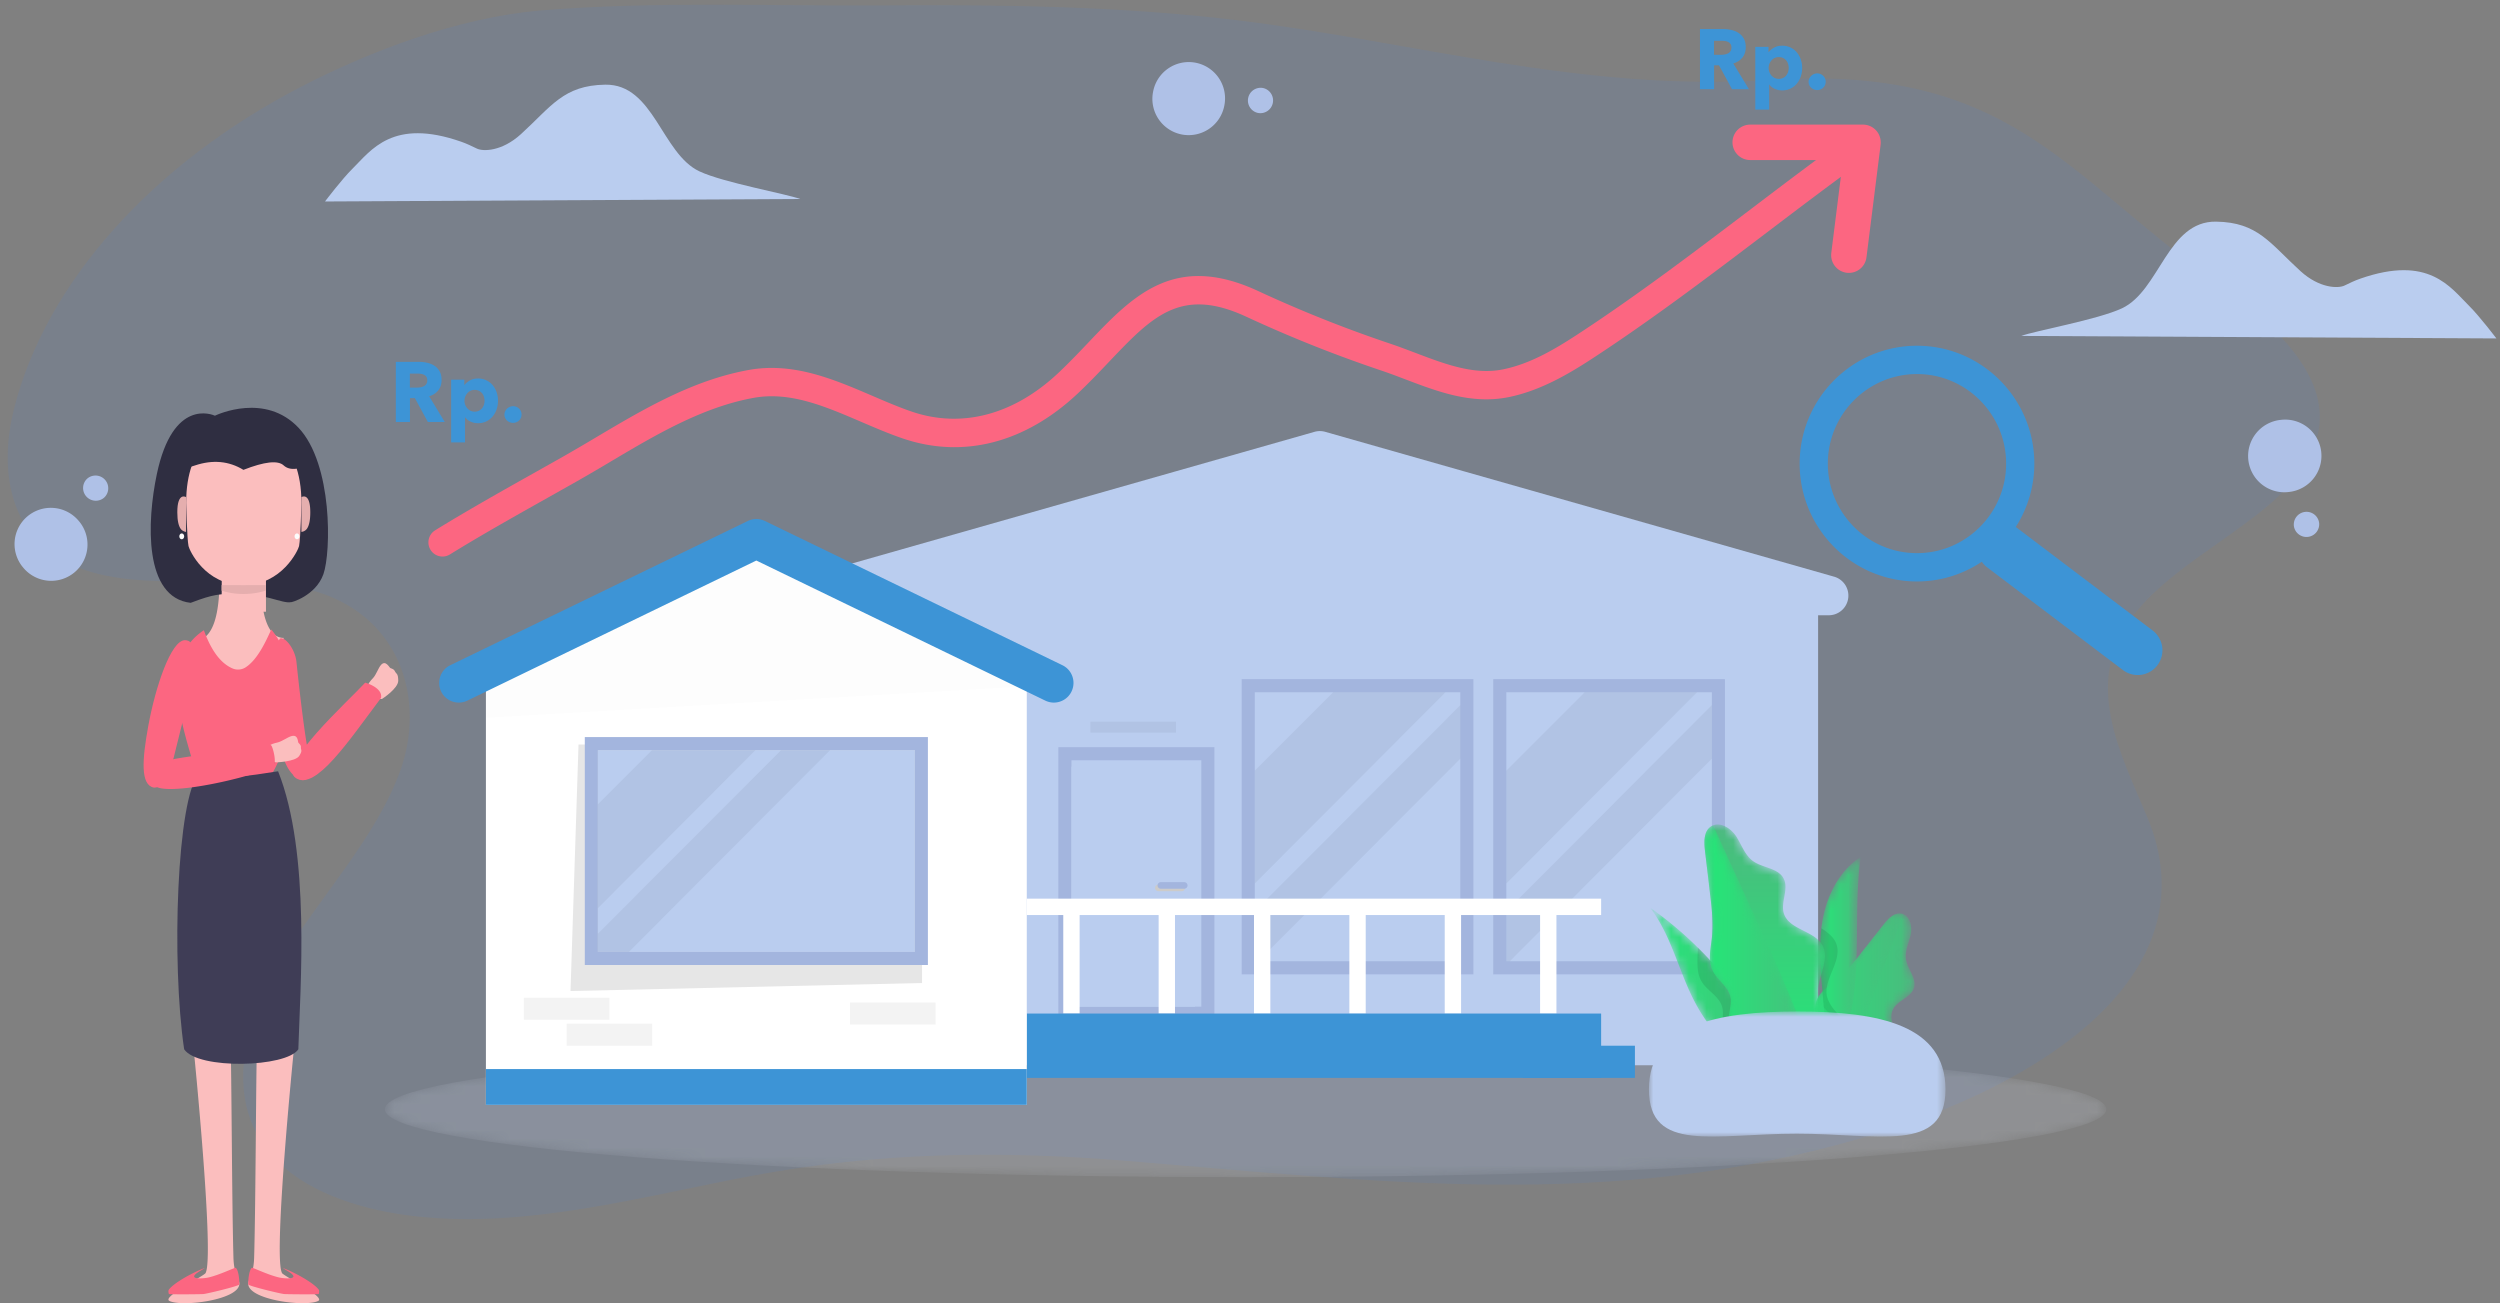 <svg xmlns="http://www.w3.org/2000/svg" xmlns:xlink="http://www.w3.org/1999/xlink" width="282" height="147" viewBox="0 0 282 147">
    <rect x="0" y="0" width="282" height="147" fill="#808080" stroke="none"/>
    <defs>
        <path id="a" d="M0 48.275l218 3.2s-15.855-7.2-53.113-41.6C157.765 3.3 147.351.641 135.146.642 83.507.65 0 48.275 0 48.275"/>
        <path id="b" d="M.073 49.189C5.562 44.449 320 52.48 320 52.48s-93.465-11.866-186.62-43.77C116.578 2.959 101.506.6 88.074.602 28.858.603 1.648 46.444.073 49.188M0 49.317l.073-.128c-.048.042-.073.084-.073.128"/>
        <path id="c" d="M.413 8.124c0 4.231 43.468 7.662 97.09 7.662 53.621 0 97.091-3.43 97.091-7.662 0-4.232-43.47-7.663-97.09-7.663C43.88.461.412 3.891.412 8.124"/>
        <linearGradient id="d" x1="50%" x2="50%" y1="-.002%" y2="100%">
            <stop offset="0%" stop-color="#E1E9F9"/>
            <stop offset="100%" stop-color="#E1E9F9"/>
        </linearGradient>
        <path id="f" d="M.076 24.468h45.715C45.79 11.205 35.557.453 22.934.453 10.31.453.076 11.205.076 24.468"/>
        <path id="g" d="M5.966 12.191c1.229 1.922 2.733 3.883 4.475 5.525l.01.011c.167.159.339.315.512.467.145.129.291.254.437.376.058.05.115.098.173.144h3.471l-.057-.137a13.912 13.912 0 0 1-.093-.215l-.009-.023c-.076-.176-.156-.351-.233-.527-.072-.16-.145-.319-.22-.478a7.986 7.986 0 0 0-.132-.282c-.061-.132-.125-.264-.187-.395a54.66 54.66 0 0 0-.27-.542c-.08-.159-.163-.319-.247-.479a23.452 23.452 0 0 0-.325-.614 21.854 21.854 0 0 0-.297-.542c-.087-.158-.176-.313-.265-.47l-.072-.123a28.24 28.24 0 0 0-.28-.476c-.095-.16-.192-.32-.288-.479-.019-.028-.036-.057-.053-.085a35.344 35.344 0 0 0-.642-1.007 36.62 36.62 0 0 0-1.047-1.526c-.12-.168-.241-.334-.363-.5a59.81 59.81 0 0 0-.36-.479l-.026-.034a41.43 41.43 0 0 0-1.137-1.43c-.25-.301-.505-.599-.764-.895-.13-.146-.26-.294-.391-.439a39.13 39.13 0 0 0-.397-.435c-.091-.099-.184-.197-.277-.295-.005-.006-.009-.009-.011-.014l-.269-.278-.118-.126-.013-.013c-.08-.082-.162-.166-.244-.247l-.246-.247-.096-.096c-.03-.034-.063-.065-.095-.096A42.45 42.45 0 0 0 .15.191c2.747 3.674 3.345 8.137 5.816 12"/>
        <linearGradient id="h" x1="100.003%" x2=".003%" y1="49.999%" y2="49.999%">
            <stop offset="0%" stop-color="#4BBA7E"/>
            <stop offset="100%" stop-color="#23E877"/>
        </linearGradient>
        <path id="j" d="M11.483 2.066c-.905 1.147-1.809 2.294-2.715 3.44l-.353.444c-.679.852-1.386 1.688-2.228 2.374-.363.293-.759.572-1.123.874a5.515 5.515 0 0 0-.495.455v.002a3.125 3.125 0 0 0-.443.573 2.355 2.355 0 0 0-.199.421c-.346.964-.022 2.13-.581 2.988-.201.308-.49.532-.792.747-.245.173-.499.34-.72.538C.8 15.841.531 17.324.325 18.69l-.003.024h9.835c1.04-.698 2.441-1.135 2.827-2.305.514-1.56-1.195-3.329-.435-4.787.523-1.001 2-1.299 2.339-2.377.344-1.091-.716-2.113-.89-3.243-.145-.943.337-1.855.534-2.788.189-.895-.071-2.062-.917-2.324a1.206 1.206 0 0 0-.349-.054c-.709 0-1.321.644-1.783 1.23"/>
        <linearGradient id="k" x1="100%" x2="-.002%" y1="49.999%" y2="49.999%">
            <stop offset="0%" stop-color="#4BBA7E"/>
            <stop offset="100%" stop-color="#23E877"/>
        </linearGradient>
        <path id="m" d="M11.483 2.066c-.905 1.147-1.809 2.294-2.715 3.44l-.353.444c-.679.852-1.386 1.688-2.228 2.374-.363.293-.759.572-1.123.874a5.515 5.515 0 0 0-.495.455v.002a3.125 3.125 0 0 0-.443.573 2.355 2.355 0 0 0-.199.421c-.346.964-.022 2.13-.581 2.988-.201.308-.49.532-.792.747-.245.173-.499.34-.72.538C.8 15.841.531 17.324.325 18.69l-.003.024h6.601c.31-.72.609-1.444.906-2.169.998-2.456 1.923-4.943 2.845-7.421L13.72.931c-.033-.015-.069-.028-.105-.041a1.206 1.206 0 0 0-.349-.054c-.709 0-1.321.644-1.783 1.23"/>
        <linearGradient id="n" x1="99.999%" x2="-.002%" y1="49.999%" y2="49.999%">
            <stop offset="0%" stop-color="#4BBA7E"/>
            <stop offset="100%" stop-color="#23E877"/>
        </linearGradient>
        <path id="p" d="M.557 7.733a20.73 20.73 0 0 0-.111.765c-.014.132-.029.261-.041.393-.042.39-.068.781-.086 1.172-.051 1.247.001 2.502.094 3.755v.003c.023.305.049.608.074.913.026.306.054.612.082.919v.002l.006.085c.022.222.04.442.062.664.03.336.06.675.086 1.013.205 2.441.309 4.909-.178 7.297h.218c.075-.09.145-.182.217-.274.077-.102.156-.205.23-.308l.008-.011a17.491 17.491 0 0 0 .438-.646c.07-.113.141-.228.21-.343.033-.056.067-.113.099-.17l.097-.169.093-.172.109-.206c.052-.1.101-.2.151-.3l.007-.017c.115-.233.223-.47.325-.71.047-.112.093-.226.138-.339l.01-.023c.044-.112.087-.227.13-.341.003-.011.008-.02.011-.029.041-.112.082-.225.12-.338l.062-.185v-.002c.065-.195.127-.391.185-.589.585-1.991.849-4.116.957-6.248.024-.448.041-.897.055-1.344.119-3.838-.038-7.662.459-11.476C2.433 2.035 1.042 4.876.557 7.733"/>
        <linearGradient id="q" x1="99.998%" x2=".002%" y1="50%" y2="50%">
            <stop offset="0%" stop-color="#4BBA7E"/>
            <stop offset="100%" stop-color="#23E877"/>
        </linearGradient>
        <path id="s" d="M1.721.796a1.326 1.326 0 0 0-.662.186 1.19 1.19 0 0 0-.06.036c-.821.541-.796 1.73-.683 2.704.204 1.722.406 3.444.608 5.164.177 1.504.354 3.021.198 4.528-.091.886-.295 1.814-.233 2.688v.002c.03.399.114.787.288 1.154.52 1.098 1.77 1.805 2.018 2.994.162.772-.146 1.559-.19 2.346-.096 1.637.923 3.105 1.897 4.425.421.571.854 1.152 1.325 1.691H16.493c.041-.081.077-.164.11-.25.218-.569.273-1.246.226-1.919a7.77 7.77 0 0 0-.387-1.896 3.304 3.304 0 0 0-.224-.516v-.002c-.612-1.158-1.734-1.744-2.495-2.714a3.795 3.795 0 0 1-.404-.633 2.31 2.31 0 0 1-.193-.556c-.159-.762.051-1.582.287-2.407v-.003l.001-.006c.328-1.149.7-2.304.191-3.317a2.364 2.364 0 0 0-.284-.429l-.002-.003c-1.101-1.332-3.561-1.528-4.095-3.219-.402-1.277.589-2.768-.031-3.955-.628-1.204-2.372-1.172-3.468-1.975-.911-.669-1.272-1.837-1.89-2.786C3.377 1.425 2.558.811 1.781.796h-.06z"/>
        <linearGradient id="t" x1="49.999%" x2="49.999%" y1="-.002%" y2="99.999%">
            <stop offset="0%" stop-color="#4BBA7E"/>
            <stop offset="100%" stop-color="#23E877"/>
        </linearGradient>
        <path id="v" d="M1.059.982a1.19 1.19 0 0 0-.06.036c-.821.541-.796 1.73-.683 2.704.204 1.722.406 3.444.608 5.164.177 1.504.354 3.021.198 4.528-.091.886-.295 1.814-.233 2.688v.002c.03.399.114.787.288 1.154.52 1.098 1.77 1.805 2.018 2.994.162.772-.146 1.559-.19 2.346-.096 1.637.923 3.105 1.897 4.425.421.571.854 1.152 1.325 1.691h6.791a83.126 83.126 0 0 0-1.464-4.33c-1.75-4.776-3.879-9.436-5.998-14.064L1.24.895a1.367 1.367 0 0 0-.181.087"/>
        <linearGradient id="w" x1="99.996%" x2=".002%" y1="49.999%" y2="49.999%">
            <stop offset="0%" stop-color="#4BBA7E"/>
            <stop offset="100%" stop-color="#23E877"/>
        </linearGradient>
        <path id="y" d="M0 .89h33.45V15H0z"/>
        <path id="A" d="M.55.381h19.915v22.554H.55z"/>
        <path id="C" d="M5.843 11.906L.205.348c0 6.388 2.521 11.558 5.638 11.558"/>
    </defs>
    <g fill="none" fill-rule="evenodd">
        <path fill="#4285F4" d="M60.864 1.19c-9.315.832-19.124 4.582-26.841 8.565C17.39 18.34 5.143 31.8 1.565 46.188c-1.617 6.5-.801 14.196 6.56 17.538 7.853 3.564 19.108.37 27.655 3.037 9.617 3 12.147 12.398 9.393 20.104-2.753 7.706-9.328 14.518-13.713 21.884-4.383 7.365-6.283 16.382.012 22.414 3.662 3.509 9.61 5.43 15.718 6.067 12.623 1.317 25.394-2.317 37.728-4.618 14.143-2.64 27.714-2.845 41.856-1.693 28.602 2.33 54.897 5.734 83.29-2.573 21.145-6.185 39.36-18.825 32.178-36.102-3.003-7.224-7.43-15.237-1.644-22.778 3.608-4.702 9.843-8.022 14.784-12.06 12.24-10 4.587-18.472-5.774-25.86-16.775-11.958-22.98-24.303-49.982-22.534-21.187 1.387-40.01-4.302-60.12-6.736C126.46.698 113.06.513 99.715.608c-12.66.091-25.863-.476-38.497.553l-.354.03" opacity=".1"/>
        <g transform="translate(43 117)">
            <mask id="e" fill="#fff">
                <use xlink:href="#c"/>
            </mask>
            <path fill="url(#d)" d="M.413 8.124c0 4.231 43.468 7.662 97.09 7.662 53.621 0 97.091-3.43 97.091-7.662 0-4.232-43.47-7.663-97.09-7.663C43.88.461.412 3.891.412 8.124" mask="url(#e)" opacity=".4"/>
        </g>
        <path fill="#B7C54C" d="M71.178 114.04c-4.157 0-7.527 3.378-7.527 7.544h15.054c0-4.166-3.37-7.544-7.527-7.544"/>
        <path fill="#BACDEF" d="M92.68 120.16h112.403V66.356H92.68z"/>
        <path fill="#BACDEF" d="M169.912 108.427h23.185v-30.34h-23.185z"/>
        <path fill="#A3B5DE" d="M194.573 76.609H168.436v33.297H194.573V76.609zm-24.66 31.818h23.185v-30.34h-23.186v30.34z"/>
        <path fill="#000" fill-opacity=".05" d="M191.422 78.088l-21.506 21.569V86.93l8.835-8.843zM193.098 79.537v6.043l-22.794 22.848h-.392v-5.651z"/>
        <path fill="#BACDEF" d="M141.538 108.427h23.186v-30.34h-23.186z"/>
        <path fill="#A3B5DE" d="M166.199 76.609H140.062v33.297H166.2V76.609zm-24.66 31.818h23.185v-30.34h-23.186v30.34z"/>
        <path fill="#000" fill-opacity=".05" d="M163.048 78.088l-21.506 21.569V86.93l8.835-8.843zM164.724 79.537v6.043l-22.794 22.848h-.392v-5.651z"/>
        <path fill="#BACDEF" d="M120.859 113.553h14.649V85.76h-14.649z"/>
        <path fill="#A3B5DE" d="M136.984 84.282h-17.601v30.751H136.984V84.281zm-16.125 29.271h14.65V85.76h-14.65v27.793z"/>
        <path fill="#BACDEF" d="M120.859 113.553h13.934V86.477H120.86z"/>
        <path fill="#000" d="M123.002 82.646h9.649v-1.241H123z" opacity=".05"/>
        <path fill="#FFF" d="M115.818 103.216h64.79v-1.848h-64.79z"/>
        <path fill="#BACDEF" d="M148.881 50.844l-57.404 16.34h114.808z"/>
        <path fill="#BACDEF" d="M107.369 64.967h83.023L148.881 53.15l-41.512 11.817zm98.916 4.435H91.477a2.22 2.22 0 0 1-.604-4.352l57.404-16.34a2.202 2.202 0 0 1 1.208 0l57.405 16.34a2.218 2.218 0 0 1 1.586 2.44 2.214 2.214 0 0 1-2.191 1.912z"/>
        <path fill="#FFF" d="M119.937 114.329h1.844v-12.037h-1.844zM130.694 114.329h1.844v-12.037h-1.844zM141.451 114.329h1.844v-12.037h-1.844zM152.208 114.329h1.844v-12.037h-1.844zM162.965 114.329h1.844v-12.037h-1.844zM173.722 114.329h1.844v-12.037h-1.844z"/>
        <path fill="#3D94D6" d="M115.818 121.584h64.79v-7.255h-64.79z"/>
        <path fill="#3D94D6" d="M171.787 121.584h12.632v-3.627h-12.632z"/>
        <path fill="#FFF" d="M115.821 75.549v49.079h-61.01v-49.08l30.5-14.786z"/>
        <path fill="#000" fill-opacity=".1" d="M65.257 83.982l-.903 27.807 39.652-.906V83.982z"/>
        <path fill="#BACDEF" d="M67.44 107.377h35.752v-22.76H67.44z"/>
        <path fill="#A3B5DE" d="M104.668 83.139H65.966v25.716H104.668V83.138zM67.44 107.377h35.752V84.618H67.441v22.76z"/>
        <path fill="#000" fill-opacity=".05" d="M85.215 84.618L67.44 102.445v-11.72l6.106-6.107zM93.634 84.618L70.94 107.377H67.44v-2.059l20.663-20.7z"/>
        <g transform="translate(186 102.204)">
            <mask id="i" fill="#fff">
                <use xlink:href="#g"/>
            </mask>
            <path fill="url(#h)" d="M5.966 12.191c1.229 1.922 2.733 3.883 4.475 5.525l.01.011c.167.159.339.315.512.467.145.129.291.254.437.376.058.05.115.098.173.144h3.471l-.057-.137a13.912 13.912 0 0 1-.093-.215l-.009-.023c-.076-.176-.156-.351-.233-.527-.072-.16-.145-.319-.22-.478a7.986 7.986 0 0 0-.132-.282c-.061-.132-.125-.264-.187-.395a54.66 54.66 0 0 0-.27-.542c-.08-.159-.163-.319-.247-.479a23.452 23.452 0 0 0-.325-.614 21.854 21.854 0 0 0-.297-.542c-.087-.158-.176-.313-.265-.47l-.072-.123a28.24 28.24 0 0 0-.28-.476c-.095-.16-.192-.32-.288-.479-.019-.028-.036-.057-.053-.085a35.344 35.344 0 0 0-.642-1.007 36.62 36.62 0 0 0-1.047-1.526c-.12-.168-.241-.334-.363-.5a59.81 59.81 0 0 0-.36-.479l-.026-.034a41.43 41.43 0 0 0-1.137-1.43c-.25-.301-.505-.599-.764-.895-.13-.146-.26-.294-.391-.439a39.13 39.13 0 0 0-.397-.435c-.091-.099-.184-.197-.277-.295-.005-.006-.009-.009-.011-.014l-.269-.278-.118-.126-.013-.013c-.08-.082-.162-.166-.244-.247l-.246-.247-.096-.096c-.03-.034-.063-.065-.095-.096A42.45 42.45 0 0 0 .15.191c2.747 3.674 3.345 8.137 5.816 12" mask="url(#i)"/>
        </g>
        <path fill="#000" d="M191.49 109.112c.011.163.028.322.056.48.04.236.098.465.185.687.057.148.126.293.21.433.116.195.257.375.41.545.104.113.213.223.324.33.083.08.167.157.251.234.228.211.457.42.663.642.283.305.522.636.646 1.036.029.094.052.19.068.285.016.096.026.192.033.29a6.44 6.44 0 0 1-.03.886c-.006.1-.015.2-.022.298a5.625 5.625 0 0 0-.016.594c.012.308.06.606.143.894.134.481.354.937.625 1.375a9.456 9.456 0 0 0 .487.701c.029.04.059.076.088.115.104.133.21.265.318.395l.239.28.273.31c.003.003.007.005.01.01.168.158.34.315.513.466.144.13.29.254.437.376l.175.144h3.468a3.975 3.975 0 0 1-.057-.137l-.093-.215-.008-.022c-.077-.177-.156-.352-.234-.528-.071-.16-.144-.319-.22-.478a8.99 8.99 0 0 0-.131-.28c-.062-.134-.125-.265-.188-.397l-.27-.542a43.996 43.996 0 0 0-.247-.479 1.365 1.365 0 0 0-.046-.094 36.466 36.466 0 0 0-.278-.52 23.818 23.818 0 0 0-.297-.542 70.99 70.99 0 0 0-.265-.469c-.025-.04-.048-.082-.073-.124a86.864 86.864 0 0 0-.568-.955l-.053-.085c-.1-.163-.203-.326-.305-.488-.112-.174-.223-.347-.336-.518a41.636 41.636 0 0 0-1.047-1.527c-.12-.168-.241-.334-.363-.5l-.361-.479c-.01-.012-.017-.024-.026-.034a42.376 42.376 0 0 0-1.9-2.325c-.13-.146-.26-.294-.391-.439l-.397-.433a534.496 534.496 0 0 0-.29-.31l-.385-.405-.013-.013c-.08-.082-.162-.166-.244-.247a13.83 13.83 0 0 0-.342-.343c-.031-.034-.064-.065-.096-.096-.006.73-.083 1.492-.03 2.218" opacity=".1"/>
        <g transform="translate(201 102.204)">
            <mask id="l" fill="#fff">
                <use xlink:href="#j"/>
            </mask>
            <path fill="url(#k)" d="M11.483 2.066c-.905 1.147-1.809 2.294-2.715 3.44l-.353.444c-.679.852-1.386 1.688-2.228 2.374-.363.293-.759.572-1.123.874a5.515 5.515 0 0 0-.495.455v.002a3.125 3.125 0 0 0-.443.573 2.355 2.355 0 0 0-.199.421c-.346.964-.022 2.13-.581 2.988-.201.308-.49.532-.792.747-.245.173-.499.34-.72.538C.8 15.841.531 17.324.325 18.69l-.003.024h9.835c1.04-.698 2.441-1.135 2.827-2.305.514-1.56-1.195-3.329-.435-4.787.523-1.001 2-1.299 2.339-2.377.344-1.091-.716-2.113-.89-3.243-.145-.943.337-1.855.534-2.788.189-.895-.071-2.062-.917-2.324a1.206 1.206 0 0 0-.349-.054c-.709 0-1.321.644-1.783 1.23" mask="url(#l)"/>
        </g>
        <g transform="translate(201 102.204)">
            <mask id="o" fill="#fff">
                <use xlink:href="#m"/>
            </mask>
            <path fill="url(#n)" d="M11.483 2.066c-.905 1.147-1.809 2.294-2.715 3.44l-.353.444c-.679.852-1.386 1.688-2.228 2.374-.363.293-.759.572-1.123.874a5.515 5.515 0 0 0-.495.455v.002a3.125 3.125 0 0 0-.443.573 2.355 2.355 0 0 0-.199.421c-.346.964-.022 2.13-.581 2.988-.201.308-.49.532-.792.747-.245.173-.499.34-.72.538C.8 15.841.531 17.324.325 18.69l-.003.024h6.601c.31-.72.609-1.444.906-2.169.998-2.456 1.923-4.943 2.845-7.421L13.72.931c-.033-.015-.069-.028-.105-.041a1.206 1.206 0 0 0-.349-.054c-.709 0-1.321.644-1.783 1.23" mask="url(#o)"/>
        </g>
        <g transform="translate(205 96.204)">
            <mask id="r" fill="#fff">
                <use xlink:href="#p"/>
            </mask>
            <path fill="url(#q)" d="M.557 7.733a20.73 20.73 0 0 0-.111.765c-.014.132-.029.261-.041.393-.042.39-.068.781-.086 1.172-.051 1.247.001 2.502.094 3.755v.003c.023.305.049.608.074.913.026.306.054.612.082.919v.002l.006.085c.022.222.04.442.062.664.03.336.06.675.086 1.013.205 2.441.309 4.909-.178 7.297h.218c.075-.09.145-.182.217-.274.077-.102.156-.205.23-.308l.008-.011a17.491 17.491 0 0 0 .438-.646c.07-.113.141-.228.21-.343.033-.056.067-.113.099-.17l.097-.169.093-.172.109-.206c.052-.1.101-.2.151-.3l.007-.017c.115-.233.223-.47.325-.71.047-.112.093-.226.138-.339l.01-.023c.044-.112.087-.227.13-.341.003-.011.008-.02.011-.029.041-.112.082-.225.12-.338l.062-.185v-.002c.065-.195.127-.391.185-.589.585-1.991.849-4.116.957-6.248.024-.448.041-.897.055-1.344.119-3.838-.038-7.662.459-11.476C2.433 2.035 1.042 4.876.557 7.733" mask="url(#r)"/>
        </g>
        <path fill="#000" d="M205.414 110.017c.022.307.047.615.072.922l.082.919v.001l.007.086c.022.22.04.442.062.664.03.337.06.675.087 1.013.204 2.44.308 4.909-.179 7.296h.218c.075-.09.145-.181.216-.273a10.742 10.742 0 0 0 .411-.564 13.071 13.071 0 0 0 .475-.744c.033-.056.068-.113.1-.17l.096-.17c.033-.057.063-.114.094-.171.036-.07.072-.137.11-.206l.15-.3.007-.017a14.183 14.183 0 0 0 .463-1.05l.01-.022c.044-.112.086-.227.13-.341l.011-.03a22.752 22.752 0 0 0 .182-.522v-.003c.065-.194.127-.39.184-.588-.668-1.101-1.766-1.813-2.232-3.07-.156-.418-.173-.844-.107-1.274.244-1.643 1.67-3.346 1.071-4.946-.288-.768-.968-1.277-1.688-1.753l-.042.39c-.04.393-.065.783-.083 1.177-.053 1.244 0 2.496.093 3.746" opacity=".1"/>
        <g transform="translate(192 92.204)">
            <mask id="u" fill="#fff">
                <use xlink:href="#s"/>
            </mask>
            <path fill="url(#t)" d="M1.721.796a1.326 1.326 0 0 0-.662.186 1.19 1.19 0 0 0-.06.036c-.821.541-.796 1.73-.683 2.704.204 1.722.406 3.444.608 5.164.177 1.504.354 3.021.198 4.528-.091.886-.295 1.814-.233 2.688v.002c.03.399.114.787.288 1.154.52 1.098 1.77 1.805 2.018 2.994.162.772-.146 1.559-.19 2.346-.096 1.637.923 3.105 1.897 4.425.421.571.854 1.152 1.325 1.691H16.493c.041-.081.077-.164.11-.25.218-.569.273-1.246.226-1.919a7.77 7.77 0 0 0-.387-1.896 3.304 3.304 0 0 0-.224-.516v-.002c-.612-1.158-1.734-1.744-2.495-2.714a3.795 3.795 0 0 1-.404-.633 2.31 2.31 0 0 1-.193-.556c-.159-.762.051-1.582.287-2.407v-.003l.001-.006c.328-1.149.7-2.304.191-3.317a2.364 2.364 0 0 0-.284-.429l-.002-.003c-1.101-1.332-3.561-1.528-4.095-3.219-.402-1.277.589-2.768-.031-3.955-.628-1.204-2.372-1.172-3.468-1.975-.911-.669-1.272-1.837-1.89-2.786C3.377 1.425 2.558.811 1.781.796h-.06z" mask="url(#u)"/>
        </g>
        <g transform="translate(192 92.204)">
            <mask id="x" fill="#fff">
                <use xlink:href="#v"/>
            </mask>
            <path fill="url(#w)" d="M1.059.982a1.19 1.19 0 0 0-.06.036c-.821.541-.796 1.73-.683 2.704.204 1.722.406 3.444.608 5.164.177 1.504.354 3.021.198 4.528-.091.886-.295 1.814-.233 2.688v.002c.03.399.114.787.288 1.154.52 1.098 1.77 1.805 2.018 2.994.162.772-.146 1.559-.19 2.346-.096 1.637.923 3.105 1.897 4.425.421.571.854 1.152 1.325 1.691h6.791a83.126 83.126 0 0 0-1.464-4.33c-1.75-4.776-3.879-9.436-5.998-14.064L1.24.895a1.367 1.367 0 0 0-.181.087" mask="url(#x)"/>
        </g>
        <g transform="translate(186 113.204)">
            <mask id="z" fill="#fff">
                <use xlink:href="#y"/>
            </mask>
            <path fill="#BACDEF" d="M33.45 9.684c0 7.224-7.544 4.99-16.78 4.99C7.43 14.673 0 16.907 0 9.683S7.543.89 16.78.89c9.236 0 16.67 1.571 16.67 8.795" mask="url(#z)"/>
        </g>
        <path fill="#000" fill-opacity=".1" d="M115.821 75.549v1.863l-61.01 3.55v-5.413l30.5-14.787z" opacity=".1"/>
        <path fill="#CCCBCA" d="M133.306 100.525h-2.643a.37.37 0 0 1 0-.74h2.643a.37.37 0 1 1 0 .74"/>
        <path fill="#A3B5DE" d="M133.583 100.247h-2.644a.369.369 0 0 1-.368-.37c0-.205.165-.37.368-.37h2.644a.37.37 0 0 1 0 .74"/>
        <path fill="#3D94D6" d="M118.876 79.253c-.323 0-.651-.072-.963-.222L85.315 63.228l-32.6 15.803A2.21 2.21 0 0 1 49.76 78a2.22 2.22 0 0 1 1.028-2.963l33.563-16.27a2.208 2.208 0 0 1 1.928 0l33.562 16.27c1.1.533 1.56 1.86 1.028 2.963a2.214 2.214 0 0 1-1.993 1.253"/>
        <path fill="#000" d="M59.093 115.029h9.649v-2.485h-9.65zM63.917 117.956h9.65v-2.484h-9.65zM95.882 115.57h9.649v-2.484h-9.65z" opacity=".05"/>
        <path fill="#3D94D6" d="M54.811 124.628h61.007v-4.037H54.811z"/>
        <g>
            <path fill="#FBBEBE" d="M26.982 144.647c-.087-.384-.601-1.092-.648-2.755-.184-6.476-.201-20.729-.338-24.892l-4.125 1.589s2.243 22.29 1.375 24.869c-.016.048-.037.096-.056.144-.26.382-4.957 2.697-4.081 3.143 1.403.713 7.86-.113 7.89-1.923a.692.692 0 0 0-.017-.175M28.018 144.647c.088-.384.6-1.092.648-2.755.184-6.476.201-20.729.337-24.892l4.126 1.589s-2.243 22.29-1.375 24.869c.016.048.036.096.056.144.26.382 4.957 2.697 4.081 3.143-1.402.713-7.86-.113-7.89-1.923a.69.69 0 0 1 .017-.175M29.466 66l-4.708.046c-.076 2.645-.494 6.135-2.758 6.226C22.272 75.91 27.337 78 27.337 78s3.458-1.325 4.663-6.045c-2.082 0-2.55-3.586-2.534-5.955"/>
            <path fill="#FC6681" d="M30.6 71c4.696 5.79 1.283 14.577-.045 16.468-5.36 3.46-8.383-.023-8.383-.023-1.382-5.077-4.502-12.872.825-16.353 1.02 2.827 2.232 3.864 3.213 4.3a1.58 1.58 0 0 0 1.5-.118c1.347-.876 2.273-2.913 2.89-4.274"/>
            <path fill="#3F3D56" d="M22.462 87.228c-2.512 2.68-3.151 21.313-1.69 31.13 1.552 2.318 11.542 2.057 12.88 0 .203-6.899 1.405-22.12-2.284-31.358-3.73.565-5.207.91-8.906.228"/>
            <path fill="#FC6681" d="M26.58 143c-.327.072-1.83.812-3.072 1.101-.224.052-.618.1-.958.1-.641-.002-1.091-.18.063-.863.152-.09.29-.173.499-.313-1.15.404-3.428 1.615-4.056 2.434-.1.131-.043.395-.007.508.054.013.144.016.202.018 1.025.033 3.479.004 3.695-.017.42-.036 3.924-.88 4.053-1.076.016-.59-.108-1.668-.418-1.892M28.42 143c.327.072 1.83.812 3.072 1.101.218.05.61.1.958.1.641-.002 1.091-.18-.063-.863-.152-.09-.29-.173-.499-.313 1.15.404 3.428 1.615 4.056 2.434.1.131.043.395.007.508a1.254 1.254 0 0 1-.202.018c-1.025.033-3.48.004-3.696-.017-.419-.036-3.922-.882-4.052-1.078-.016-.591.108-1.666.418-1.89M31 75.48c.065-.508.177-3.447.684-3.48.646-.04 1.624 1.37 1.755 2.647.332 3.243.817 7.21 1.147 9.21.047.28 1.23 4.52-.628 4.116-2.27-.848-2.912-4.814-2.958-12.492"/>
            <path fill="#FBBEBE" d="M44.924 76.774c-.016-.45-.053-.654-.191-.796-.304-.308-.108-.418-.693-.618-.125-.05-.531-.953-1.062-.357-.3.333-.55 1.124-.91 1.496-.58.583-1.068 1.349-.158 2.006.62.447 1.11.354 1.206.321 0 0 1.807-1.164 1.808-2.052"/>
            <path fill="#FC6681" d="M42.982 78.727c.23-1.171-1.785-1.727-1.785-1.727-1.918 2.107-10.049 9.38-7.81 10.78 2.24 1.4 5.894-4.134 9.595-9.053M20.828 72.212c.71.01.901.371 1.197 1.85.148 1.706-1.934 9.225-2.438 11.416-.543 2.028-1.068 3.393-2.223 3.365-1.535-.282-1.336-3.13-.644-6.925.825-4.533 2.571-9.633 4.108-9.706"/>
            <path fill="#000102" d="M29.026 87s2.874-1.07 2.972-1.822c.098-.75-2.998 1.108-2.998 1.108l.026.714z" opacity=".1"/>
            <path fill="#FBBEBE" d="M33.756 85.265c.212-.348.28-.521.226-.691-.122-.373.112-.367-.318-.786-.089-.095-.003-.966-.786-.755-.438.117-1.063.603-1.577.721-.82.18-1.648.538-1.151 1.452.34.622.83.774.934.794 0 0 2.225-.06 2.672-.735"/>
            <path fill="#FC6681" d="M30.646 84.16a.291.291 0 0 0-.346-.148c-2.286.648-9.494 1.175-12.032 1.921-1.152.326-1.353 1.024-1.24 1.613.074.397.12.878.627 1.195.136.085.29.138.45.169 2.837.553 11.314-1.587 12.564-2.453.137-.095.278-.189.307-.346.098-.52-.122-1.51-.33-1.95"/>
            <path fill="#2F2E41" d="M33.676 48.254c-3.76-3.99-9.154-1.495-9.433-1.363-.268-.12-4.74-2.027-6.553 6.593-1.136 5.402-1.463 13.922 3.817 14.516 2.677-1.03 3.298-.968 4.859-1.03 3.36-.132 5.474 1.164 6.459.95-.052.08 2.783-.697 3.655-3.155.872-2.458 1.06-12.415-2.804-16.511"/>
            <path fill="#FBBEBE" d="M30 69l-5-.005.014-3.995H30z"/>
            <path fill="#E5AEAE" d="M25 66.628a8.002 8.002 0 0 0 2.472.372c.967 0 1.805-.152 2.528-.389V66h-5v.628zM34 60s.379-.025.615-.348c.213-.29.385-.85.385-1.86 0-2.343-1-1.716-1-1.716V60z"/>
            <path fill="#FBBEBE" d="M27.339 48C24.945 48 21 49.862 21 56.715c0 0 .088 4.011.265 4.883.089.438 1.847 4.402 6.2 4.402 4.352 0 6.183-3.974 6.27-4.402.176-.872.265-4.883.265-4.883C34 49.625 29.732 48 27.339 48"/>
            <g transform="translate(17 45)">
                <mask id="B" fill="#fff">
                    <use xlink:href="#A"/>
                </mask>
                <path fill="#2F2E41" d="M5 7.5c2-.667 3.82-.5 5.458.5 2.378-.933 3.892-1.1 4.542-.5.65.6 1.733.513 3.25-.26-1.333-2.93-2.167-4.396-2.5-4.396-.333 0-2.5-.282-6.5-.844l-5 2.62-1 2.62c-.833.84-.25.927 1.75.26z" mask="url(#B)"/>
            </g>
            <path fill="#E5AEAE" d="M20.986 60s-.373-.025-.606-.349c-.21-.291-.38-.851-.38-1.863 0-2.347 1-1.709 1-1.709L20.986 60z"/>
            <path fill="#FCFCFC" d="M20.776 60.5c0 .184-.123.332-.275.332-.153 0-.276-.148-.276-.331 0-.184.123-.332.276-.332.152 0 .275.148.275.332M33.776 60.5c0 .184-.125.332-.276.332-.152 0-.275-.148-.275-.331 0-.184.123-.332.276-.332.15 0 .275.148.275.332"/>
        </g>
        <g>
            <path fill="#BACDEF" d="M36.66 22.727s1.913-2.526 3.087-3.684c2.112-2.084 4.536-5.769 12.285-3.053.602.21 1.185.491 1.766.773.682.331 2.799.34 4.966-1.634 3.444-3.137 4.79-5.504 9.508-5.578 5.49-.086 6.354 7.766 10.62 9.776 2.716 1.278 9.88 2.55 11.362 3.117l-53.595.283zM281.594 38.176s-1.914-2.526-3.087-3.684c-2.112-2.084-4.536-5.769-12.285-3.053-.603.21-1.186.491-1.766.773-.682.332-2.8.34-4.966-1.634-3.444-3.136-4.791-5.504-9.509-5.577-5.49-.087-6.353 7.765-10.62 9.775-2.715 1.279-9.88 2.55-11.361 3.117l53.594.283z"/>
            <path fill="#3D94D6" d="M206.18 52.294c0-5.568 4.511-10.1 10.056-10.1 5.544 0 10.055 4.532 10.055 10.1 0 5.569-4.511 10.1-10.055 10.1-5.545 0-10.055-4.531-10.055-10.1m36.631 18.821l-15.339-11.604c-.032-.024-.067-.039-.1-.061a13.242 13.242 0 0 0 2.099-7.156c0-7.33-5.938-13.294-13.236-13.294C208.938 39 203 44.964 203 52.294s5.938 13.295 13.236 13.295c2.702 0 5.215-.822 7.312-2.224.16.225.345.437.577.612l15.339 11.604a2.777 2.777 0 0 0 3.898-.551 2.804 2.804 0 0 0-.55-3.915"/>
            <path fill="#FC6681" d="M49.917 62.778c-.535 0-1.057-.27-1.356-.761a1.602 1.602 0 0 1 .523-2.198c3.672-2.264 7.466-4.395 11.135-6.456 1.113-.626 2.227-1.251 3.34-1.882a211.44 211.44 0 0 0 3.715-2.171c5.31-3.15 10.8-6.408 17.137-7.57 5.055-.926 9.608 1.029 14.011 2.918 1.527.656 2.969 1.275 4.415 1.769 5.635 1.926 11.516.374 16.557-4.372 1.202-1.132 2.312-2.3 3.386-3.43 4.98-5.239 9.687-10.185 19.142-5.796a145.451 145.451 0 0 0 14.9 5.94c.943.316 1.896.679 2.817 1.028 3.424 1.3 6.659 2.53 9.92 1.865 2.997-.611 5.728-2.207 8.234-3.841 6.692-4.362 13.24-9.328 19.57-14.13 3.876-2.939 7.883-5.978 11.887-8.852a1.585 1.585 0 0 1 2.219.371 1.601 1.601 0 0 1-.37 2.229c-3.97 2.849-7.96 5.875-11.819 8.802-6.376 4.836-12.969 9.836-19.755 14.26-2.636 1.719-5.808 3.573-9.333 4.292-4.162.849-7.983-.603-11.679-2.008-.933-.354-1.816-.69-2.698-.986a148.69 148.69 0 0 1-15.227-6.07c-7.396-3.435-10.621-.036-15.508 5.103-1.103 1.161-2.245 2.362-3.51 3.554-5.939 5.59-12.956 7.39-19.758 5.065-1.56-.533-3.126-1.205-4.639-1.854-4.154-1.784-8.076-3.468-12.19-2.714-5.78 1.06-11.022 4.17-16.091 7.178a222.99 222.99 0 0 1-3.77 2.203c-1.117.632-2.234 1.26-3.351 1.888-3.641 2.045-7.406 4.16-11.024 6.39a1.58 1.58 0 0 1-.83.236"/>
            <path fill="#3D94D6" d="M195.306 5.358c0-.16-.033-.29-.1-.388a.684.684 0 0 0-.26-.23 1.125 1.125 0 0 0-.354-.11 2.625 2.625 0 0 0-.379-.03h-.872v1.582h.777c.134 0 .272-.011.411-.034.141-.022.27-.062.385-.12a.732.732 0 0 0 .282-.249.735.735 0 0 0 .11-.421zm.067 4.706l-1.467-2.694h-.556v2.694h-1.593V3.278h2.576c.325 0 .641.033.95.1.308.068.585.181.83.34.245.16.44.371.587.633.147.262.219.588.219.978 0 .46-.124.847-.371 1.16-.25.313-.593.536-1.032.67l1.766 2.905h-1.909zM201.766 7.658a1.45 1.45 0 0 0-.071-.45 1.073 1.073 0 0 0-.558-.661 1.081 1.081 0 0 0-.487-.106 1.059 1.059 0 0 0-.835.383 1.295 1.295 0 0 0 0 1.687c.099.115.218.208.358.278.14.07.299.105.477.105a1.035 1.035 0 0 0 .835-.383c.092-.115.163-.248.21-.398.048-.15.071-.302.071-.455m1.518 0c0 .333-.051.652-.153.958-.102.307-.25.577-.444.81a2.103 2.103 0 0 1-1.665.772c-.292 0-.57-.06-.83-.177a1.486 1.486 0 0 1-.61-.485h-.019v2.828h-1.566V5.29h1.489v.584h.029c.147-.191.348-.36.606-.503.257-.144.56-.216.91-.216a2.112 2.112 0 0 1 1.646.748c.195.23.344.497.45.8.104.304.157.622.157.954M205.936 9.22a.889.889 0 0 1-.281.671.94.94 0 0 1-.673.268.993.993 0 0 1-.686-.268.88.88 0 0 1-.287-.661.89.89 0 0 1 .076-.364.942.942 0 0 1 .211-.302 1.02 1.02 0 0 1 .31-.206.939.939 0 0 1 .376-.077c.261 0 .485.09.673.268a.889.889 0 0 1 .281.671M48.198 42.897c0-.16-.033-.29-.101-.388a.684.684 0 0 0-.259-.23 1.125 1.125 0 0 0-.354-.11 2.625 2.625 0 0 0-.38-.03h-.872v1.582h.777c.135 0 .272-.011.412-.034.14-.022.269-.062.384-.12a.732.732 0 0 0 .282-.249.735.735 0 0 0 .11-.421zm.067 4.706l-1.467-2.694h-.556v2.694h-1.594v-6.786h2.577c.325 0 .64.033.95.1.308.068.584.181.83.34.244.16.44.371.586.633.147.262.22.588.22.978 0 .46-.125.847-.372 1.16-.249.313-.592.536-1.031.67l1.765 2.905h-1.908zM54.658 45.197a1.45 1.45 0 0 0-.072-.45 1.073 1.073 0 0 0-.558-.661 1.081 1.081 0 0 0-.486-.106 1.059 1.059 0 0 0-.835.383 1.295 1.295 0 0 0 0 1.687c.098.115.218.208.357.278.14.07.3.105.478.105a1.035 1.035 0 0 0 .835-.383c.092-.115.163-.248.21-.398.047-.15.071-.302.071-.455m1.517 0c0 .333-.05.652-.152.958-.102.307-.25.577-.444.81a2.103 2.103 0 0 1-1.665.772c-.293 0-.57-.06-.83-.178a1.486 1.486 0 0 1-.611-.484h-.018v2.828h-1.566V42.83h1.488v.584h.03c.146-.191.347-.36.606-.503.257-.144.56-.216.91-.216a2.112 2.112 0 0 1 1.646.748c.194.23.344.497.449.8.105.304.157.622.157.954M58.828 46.76a.889.889 0 0 1-.281.67.94.94 0 0 1-.673.268.993.993 0 0 1-.686-.268.88.88 0 0 1-.287-.661.89.89 0 0 1 .076-.364.942.942 0 0 1 .21-.302 1.02 1.02 0 0 1 .31-.206.939.939 0 0 1 .377-.077c.26 0 .485.09.673.268a.889.889 0 0 1 .281.671"/>
            <path stroke="#FC6681" stroke-linecap="round" stroke-width="4" d="M210.145 16.054h-12.723M210.146 16.104l-1.593 12.679"/>
        </g>
        <g fill="#AFC1E7">
            <path d="M134.935 7.089a4.097 4.097 0 0 1 3.163 4.852 4.093 4.093 0 1 1-8.01-1.685 4.092 4.092 0 0 1 4.847-3.167M142.493 9.934a1.435 1.435 0 0 1-.59 2.808 1.434 1.434 0 0 1-1.106-1.699 1.431 1.431 0 0 1 1.696-1.109"/>
        </g>
        <g fill="#AFC1E7">
            <path d="M261.828 50.915a4.097 4.097 0 0 1-3.557 4.57 4.093 4.093 0 1 1-1.016-8.121 4.092 4.092 0 0 1 4.573 3.55M261.598 58.988a1.435 1.435 0 0 1-2.847.357 1.434 1.434 0 0 1 1.247-1.6 1.431 1.431 0 0 1 1.6 1.243"/>
        </g>
        <g fill="#AFC1E7">
            <path d="M3.04 58.293a4.097 4.097 0 0 1 5.78.394 4.093 4.093 0 1 1-6.166 5.383 4.092 4.092 0 0 1 .386-5.777M9.862 53.97a1.435 1.435 0 0 1 1.888 2.16 1.434 1.434 0 0 1-2.023-.14 1.431 1.431 0 0 1 .135-2.02"/>
        </g>
    </g>
</svg>
